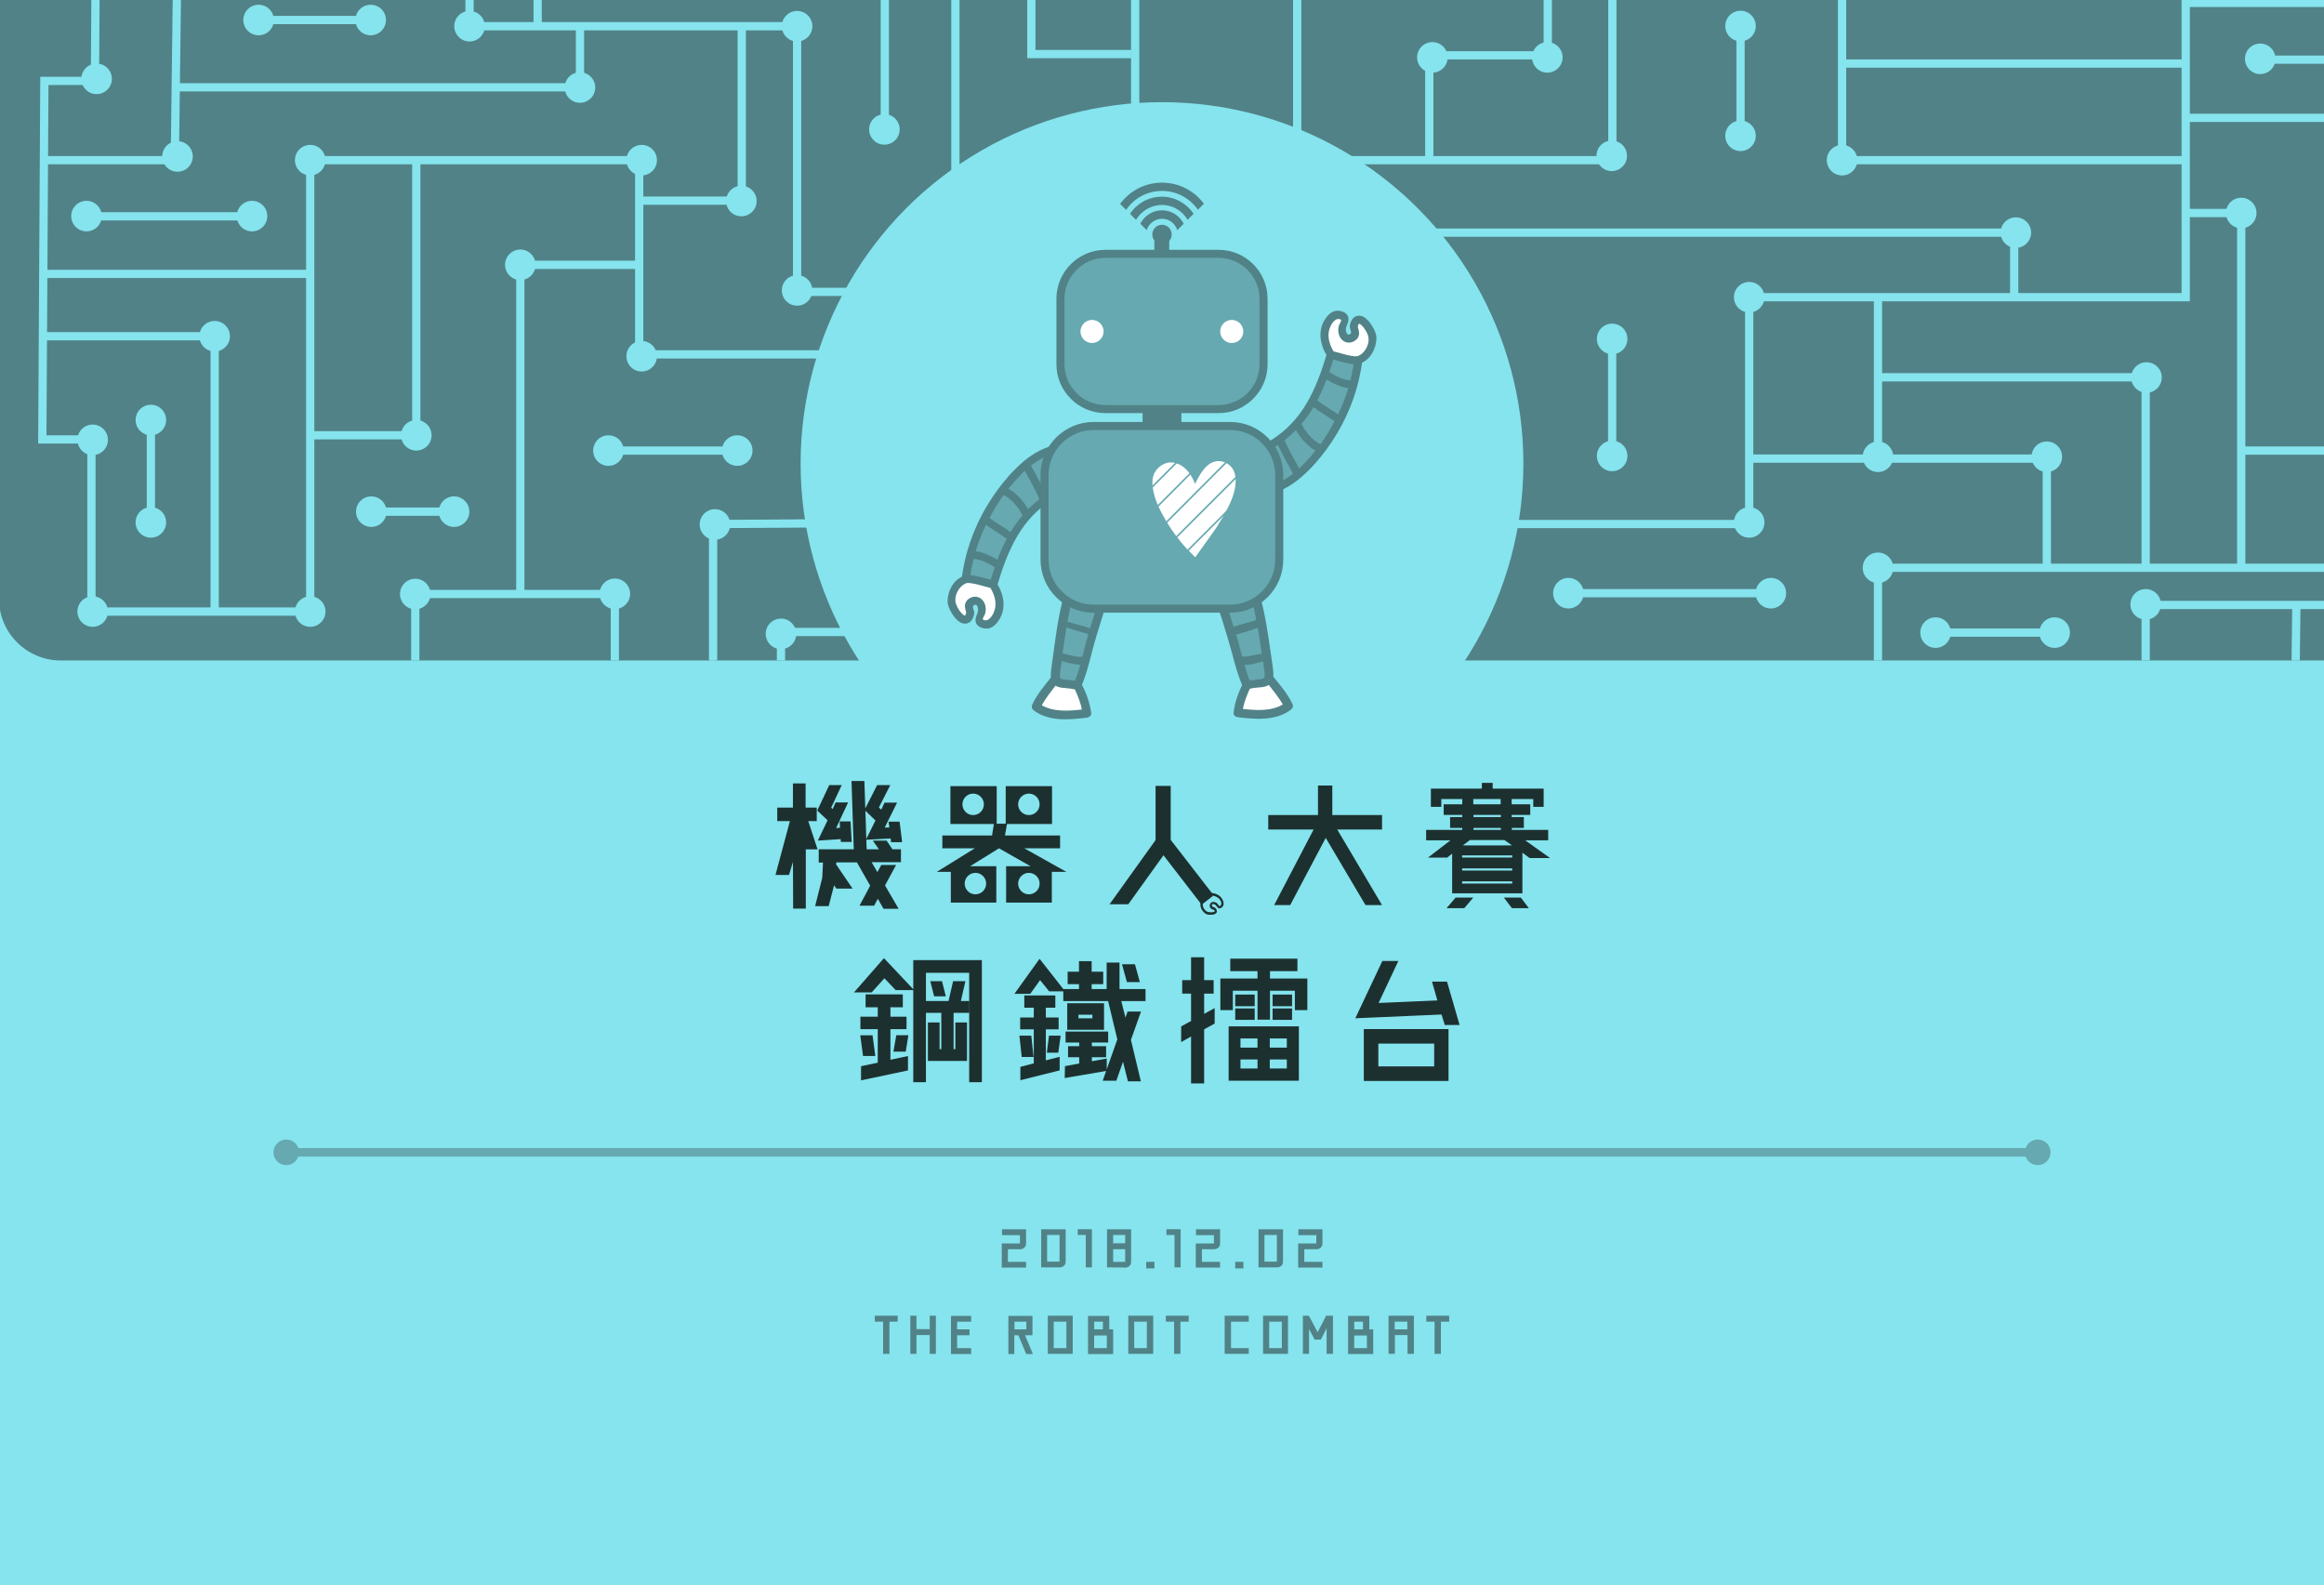 <?xml version="1.0" encoding="utf-8"?>
<!-- Generator: Adobe Illustrator 21.1.0, SVG Export Plug-In . SVG Version: 6.00 Build 0)  -->
<svg version="1.1" id="圖層_1" xmlns="http://www.w3.org/2000/svg" xmlns:xlink="http://www.w3.org/1999/xlink" x="0px" y="0px"
	 viewBox="0 0 1126 768" style="enable-background:new 0 0 1126 768;" xml:space="preserve">
<style type="text/css">
	.st0{fill:#85E4ED;}
	.st1{clip-path:url(#SVGID_2_);}
	.st2{fill:#518287;}
	.st3{fill:none;stroke:#85E4ED;stroke-width:4;stroke-miterlimit:10;}
	.st4{fill:#FFFFFF;}
	.st5{fill:#66A9B0;}
	.st6{fill:#518287;stroke:#518287;stroke-miterlimit:10;}
	.st7{fill:#66A9B0;stroke:#518287;stroke-width:3.907;stroke-miterlimit:10;}
	.st8{fill:#FFFFFF;stroke:#FFFFFF;stroke-width:8;stroke-miterlimit:10;}
	.st9{fill:none;stroke:#66A9B0;stroke-width:0.781;stroke-miterlimit:10;}
	.st10{fill:#518287;stroke:#518287;stroke-width:0.87;stroke-miterlimit:10;}
	.st11{fill:none;stroke:#66A9B0;stroke-width:4.15;stroke-miterlimit:10;}
	.st12{fill:#1D3030;stroke:#1D3030;stroke-width:1.038;stroke-miterlimit:10;}
	.st13{fill:#1D3030;}
</style>
<g>
	<rect x="-15" y="-10" class="st0" width="1158" height="797"/>
	<g>
		<g>
			<g>
				<g>
					<circle class="st0" cx="499.5" cy="25.7" r="7.4"/>
					<g>
						<g>
							<g>
								<g>
									<g>
										<g>
											<g>
												<defs>
													<path id="SVGID_1_" d="M1126.5,320H29.5c-16.6,0-30-13.4-30-30V0h1127V320z"/>
												</defs>
												<clipPath id="SVGID_2_">
													<use xlink:href="#SVGID_1_"  style="overflow:visible;"/>
												</clipPath>
												<g class="st1">
													<g>
														<g>
															<polygon class="st2" points="1400.5,515.1 -166.8,508.9 -166.8,-169.6 1400.5,-163.4 															"/>
															<g>
																<polyline class="st3" points="-186,-131 274.1,-131 274.1,-64.9 428.7,-64.9 428.7,61.5 																"/>
																<polyline class="st3" points="654.1,-120.9 836.3,-120.9 836.3,-167.6 																"/>
																<polyline class="st3" points="653.7,253.2 653.7,425.2 972.6,425.2 972.6,510.9 																"/>
																<polyline class="st3" points="637,253.9 847.5,253.9 847.5,144 1059,144 1059,1.4 1420.9,1.4 																"/>
																<polyline class="st3" points="511.1,171.7 309.7,171.7 309.7,77.6 150.3,77.6 150.3,296.3 43.6,296.3 
																																	"/>
																<polyline class="st3" points="1558.5,368.5 1380.6,368.5 1380.6,227.4 1226.2,227.4 1226.2,493.2 1195,493.2 
																																	"/>
																<polyline class="st3" points="595.4,306.2 378.4,306.2 378.4,411.7 297.9,411.7 297.9,287.8 201.2,287.8 
																	201.2,438.8 -31.9,438.8 -31.9,510.9 																"/>
																<polyline class="st3" points="550,87.5 550,-131 481.5,-131 481.5,-167.6 																"/>
																<polyline class="st3" points="1420.9,-91.8 972.6,-91.8 972.6,-15.9 781.2,-15.9 781.2,77.6 618.9,77.6 
																																	"/>
																<polyline class="st3" points="514.9,226.4 514.9,354.8 420.1,354.8 420.1,418.4 																"/>
																<polyline class="st3" points="697.2,252.5 697.2,350.5 909.9,350.5 909.9,275.1 1225.9,275.1 																"/>
																<polyline class="st3" points="21.1,77.6 84.7,77.6 86,-25.4 227.5,-25.4 227.5,12.7 386.2,12.7 386.2,141.4 
																	438.8,141.4 																"/>
																<polyline class="st3" points="150.3,210.9 201.7,210.9 201.7,77.6 																"/>
																<polyline class="st3" points="1086.8,218.3 1162.4,218.3 1162.4,123.4 																"/>
																<polyline class="st3" points="655.3,-25.4 710.1,-25.4 710.1,-120.9 																"/>
																<line class="st3" x1="369.6" y1="-64.9" x2="369.6" y2="-167.6"/>
																<polyline class="st3" points="550.6,-64.9 598.6,-64.9 598.6,-167.6 																"/>
																<polyline class="st3" points="161,510.9 161,475.7 340.4,475.7 																"/>
																<line class="st3" x1="586.7" y1="280.7" x2="586.7" y2="510.9"/>
																<polyline class="st3" points="586.7,423.1 514.8,423.1 514.8,510.9 																"/>
																<polyline class="st3" points="758.2,425.2 758.2,459.2 847.5,459.2 847.5,510.9 																"/>
																<polyline class="st3" points="1112.3,446.2 1112.3,480.3 1195.4,480.3 1195.4,531.9 																"/>
																<polyline class="st3" points="201.2,375.3 -80.2,374.7 -80.2,446.5 																"/>
																<polyline class="st3" points="309.7,128.3 252.1,128.3 252.1,287.8 																"/>
																<polyline class="st3" points="297.9,326.3 345.5,326.3 345.5,253.9 536.9,252.6 																"/>
																<line class="st3" x1="340.4" y1="411.7" x2="340.4" y2="474"/>
																<polyline class="st3" points="359.4,12.7 359.4,97.2 309.7,97.2 																"/>
																<polyline class="st3" points="281,12.7 281,42.3 86,42.3 																"/>
																<polyline class="st3" points="321.7,-64.9 321.7,-25.4 428.7,-25.4 																"/>
																<polyline class="st3" points="369.6,-105.5 499.7,-105.5 499.7,26.2 548.1,26.2 																"/>
																<polyline class="st3" points="628.5,73.5 628.5,-146.3 710.1,-146.3 710.1,-167.6 																"/>
																<line class="st3" x1="767.7" y1="-120.9" x2="767.7" y2="-167.6"/>
																<line class="st3" x1="412.8" y1="-105.5" x2="412.8" y2="-167.6"/>
																<polyline class="st3" points="1016.7,-167.6 1016.7,-136.6 903.9,-136.6 903.9,-70.5 749.9,-70.5 749.9,26.8 
																	692.5,26.8 692.5,77.9 																"/>
																<line class="st3" x1="1065.5" y1="-167.6" x2="1065.5" y2="-91.8"/>
																<polyline class="st3" points="1059,77.6 892.5,77.6 892.5,-15.9 																"/>
																<line class="st3" x1="781.1" y1="164.3" x2="781.1" y2="220.3"/>
																<polyline class="st3" points="659,112.7 975.9,112.7 975.9,144 																"/>
																<line class="st3" x1="892.5" y1="30.8" x2="1059" y2="30.8"/>
																<polyline class="st3" points="972.6,-48 1085.9,-48 1085.9,1.9 																"/>
																<polyline class="st3" points="1059,103.2 1085.9,103.2 1085.9,275.3 																"/>
																<polyline class="st3" points="909.9,334.8 754.1,334.8 754.1,350.5 																"/>
																<polyline class="st3" points="847.5,222.2 991.7,222.2 991.7,275.3 																"/>
																<line class="st3" x1="909.9" y1="144" x2="909.9" y2="222.2"/>
																<polyline class="st3" points="909.9,182.8 1039.6,182.8 1039.6,275.1 																"/>
																<polyline class="st3" points="656.3,377.9 726.1,377.9 726.1,503.4 																"/>
																<line class="st3" x1="697.2" y1="425.2" x2="697.2" y2="510.9"/>
																<polyline class="st3" points="782.5,425.2 782.5,376.9 1039.6,376.9 1039.6,293.1 1225.9,293.1 																"/>
																<polyline class="st3" points="1420.9,411.7 1034.5,411.7 1034.5,510.9 																"/>
																<line class="st3" x1="972.6" y1="461.2" x2="1034.5" y2="461.2"/>
																<line class="st3" x1="916.7" y1="425.7" x2="916.7" y2="510.9"/>
																<polyline class="st3" points="960.7,386.9 960.7,350.4 1039.6,350.4 																"/>
																<polyline class="st3" points="1420.9,448.1 1072.4,448.1 1072.4,510.9 																"/>
																<path class="st3" d="M-98.5,189"/>
																<line class="st3" x1="150.3" y1="132.7" x2="21.1" y2="132.7"/>
																<polyline class="st3" points="260.5,474 260.5,350.5 201.7,350.5 																"/>
																<polyline class="st3" points="121.5,373.6 121.5,326.9 -69,326.9 -69,213.7 																"/>
																<polyline class="st3" points="104,296.3 104,162.9 21.1,162.9 																"/>
																<line class="st3" x1="297.9" y1="218.3" x2="357.2" y2="218.3"/>
																<polyline class="st3" points="-186,-98 158.8,-98 158.8,-25.4 																"/>
																<polyline class="st3" points="158.8,-54.8 260.5,-54.8 260.5,12.7 																"/>
																<line class="st3" x1="176" y1="-131" x2="176" y2="-167.6"/>
																<line class="st3" x1="205.4" y1="-131" x2="205.4" y2="-54.8"/>
																<polyline class="st3" points="303.9,-65.9 303.9,-120.9 334.6,-120.9 334.6,-167.6 																"/>
																<polyline class="st3" points="1296.5,229.8 1296.5,123.2 1146.9,123.2 1146.9,57.1 1058.8,57.1 																"/>
																<line class="st3" x1="1253.5" y1="123.2" x2="1253.5" y2="-6.6"/>
																<polyline class="st3" points="1194.5,123.2 1194.5,162.7 1296.5,162.7 																"/>
																<polyline class="st3" points="1180.4,126 1180.4,85 1214.8,85 1214.8,-2.9 																"/>
																<polyline class="st3" points="533,330 534.3,448.1 436.2,448.1 391.3,448.1 391.3,510.9 																"/>
																<line class="st3" x1="86" y1="408.2" x2="153.6" y2="408.2"/>
																<line class="st3" x1="104" y1="463.3" x2="104" y2="493.3"/>
																<line class="st3" x1="73.1" y1="203.5" x2="73.1" y2="251.9"/>
																<line class="st3" x1="179.9" y1="247.9" x2="220" y2="247.9"/>
																<line class="st3" x1="129.5" y1="9.7" x2="176" y2="9.7"/>
																<line class="st3" x1="81" y1="-63" x2="121.5" y2="-63"/>
																<line class="st3" x1="550.8" y1="451.7" x2="550.8" y2="488"/>
																<line class="st3" x1="1132.2" y1="245.4" x2="1197.7" y2="245.4"/>
																<line class="st3" x1="887.8" y1="404.2" x2="934.9" y2="404.2"/>
																<line class="st3" x1="659.4" y1="466.7" x2="659.4" y2="493.3"/>
																<line class="st3" x1="843.3" y1="18.6" x2="843.3" y2="65.8"/>
																<line class="st3" x1="942.1" y1="306.5" x2="991.7" y2="306.5"/>
																<line class="st3" x1="1080" y1="331.4" x2="1080" y2="377.9"/>
																<line class="st3" x1="763.9" y1="287.4" x2="855.6" y2="287.4"/>
																<line class="st3" x1="934.9" y1="-91.8" x2="934.9" y2="-45.2"/>
																<line class="st3" x1="462.9" y1="-65.9" x2="462.9" y2="115.4"/>
																<line class="st3" x1="420.9" y1="483.3" x2="470.7" y2="483.3"/>
																<polyline class="st3" points="1112.6,294.4 1111.8,358.2 1225.9,359.2 																"/>
																<polyline class="st3" points="1252.8,229.6 1252.8,266.4 1289.6,266.4 1289.6,446.7 1153.4,446.7 1153.4,524.5 
																																	"/>
																<polyline class="st3" points="47.3,-165.3 46,39.2 21.5,39.2 20.5,212.9 44.3,212.9 44.3,299.2 																"/>
																<line class="st3" x1="1245.7" y1="304.1" x2="1245.7" y2="372.2"/>
																<line class="st3" x1="1094.7" y1="28.9" x2="1176.4" y2="28.9"/>
																<line class="st3" x1="1241.4" y1="162.7" x2="1241.4" y2="227.4"/>
																<line class="st3" x1="-31.9" y1="328.9" x2="-31.9" y2="377.2"/>
																<line class="st3" x1="-38.7" y1="242.8" x2="-38.7" y2="299.2"/>
																<line class="st3" x1="40.1" y1="104.8" x2="121.8" y2="104.8"/>
																<polyline class="st3" points="1253.5,26.8 1306.4,26.8 1306.4,-53.7 1370.8,-53.7 																"/>
																<line class="st3" x1="7.7" y1="352.4" x2="73.3" y2="352.4"/>
																<line class="st3" x1="-26.9" y1="77.6" x2="-26.9" y2="132.7"/>
															</g>
															<g>
																<circle class="st0" cx="297.9" cy="287.7" r="7.4"/>
																<circle class="st0" cx="345.5" cy="327.3" r="7.4"/>
																<circle class="st0" cx="297.9" cy="411.7" r="7.4"/>
																<circle class="st0" cx="201.2" cy="287.8" r="7.4"/>
																<circle class="st0" cx="259.7" cy="350.5" r="7.4"/>
																<circle class="st0" cx="201.2" cy="438.8" r="7.4"/>
																<circle class="st0" cx="161" cy="475.7" r="7.4"/>
																<circle class="st0" cx="121.5" cy="327.9" r="7.4"/>
																<circle class="st0" cx="-67.9" cy="327.9" r="7.4"/>
																<circle class="st0" cx="86" cy="408.2" r="7.4"/>
																<circle class="st0" cx="153.6" cy="408.2" r="7.4"/>
																<circle class="st0" cx="104" cy="460.9" r="7.4"/>
																<circle class="st0" cx="104" cy="495.6" r="7.4"/>
																<circle class="st0" cx="150.3" cy="296.3" r="7.4"/>
																<circle class="st0" cx="104" cy="162.9" r="7.4"/>
																<circle class="st0" cx="-24.7" cy="162.9" r="7.4"/>
																<circle class="st0" cx="41.9" cy="104.7" r="7.4"/>
																<circle class="st0" cx="122.1" cy="104.7" r="7.4"/>
																<circle class="st0" cx="44.9" cy="213.1" r="7.4"/>
																<circle class="st0" cx="44.9" cy="296.3" r="7.4"/>
																<circle class="st0" cx="5" cy="353.3" r="7.4"/>
																<circle class="st0" cx="73.1" cy="353.3" r="7.4"/>
																<circle class="st0" cx="73.1" cy="203.5" r="7.4"/>
																<circle class="st0" cx="73.1" cy="253.1" r="7.4"/>
																<circle class="st0" cx="201.7" cy="210.9" r="7.4"/>
																<circle class="st0" cx="150.3" cy="77.6" r="7.4"/>
																<circle class="st0" cx="86" cy="75.8" r="7.4"/>
																<circle class="st0" cx="86" cy="-25.4" r="7.4"/>
																<circle class="st0" cx="46.8" cy="38.2" r="7.4"/>
																<circle class="st0" cx="158.8" cy="-98" r="7.4"/>
																<circle class="st0" cx="125.3" cy="-63" r="7.4"/>
																<circle class="st0" cx="179.6" cy="9.7" r="7.4"/>
																<circle class="st0" cx="125.3" cy="9.7" r="7.4"/>
																<circle class="st0" cx="-97.3" cy="213.1" r="7.4"/>
																<circle class="st0" cx="-97.3" cy="36.2" r="7.4"/>
																<circle class="st0" cx="-39.1" cy="240.4" r="7.4"/>
																<circle class="st0" cx="-39.1" cy="302.3" r="7.4"/>
																<circle class="st0" cx="-78.7" cy="374.1" r="7.4"/>
																<circle class="st0" cx="259.7" cy="-54.3" r="7.4"/>
																<circle class="st0" cx="227.5" cy="12.7" r="7.4"/>
																<circle class="st0" cx="274.5" cy="-131" r="7.4"/>
																<circle class="st0" cx="334.6" cy="-121.4" r="7.4"/>
																<circle class="st0" cx="428.7" cy="-65.9" r="7.4"/>
																<circle class="st0" cx="412.8" cy="-105.5" r="7.4"/>
																<circle class="st0" cx="499.7" cy="-105.5" r="7.4"/>
																<circle class="st0" cx="462.9" cy="-70.5" r="7.4"/>
																<circle class="st0" cx="428.5" cy="62.7" r="7.4"/>
																<circle class="st0" cx="598.6" cy="-64.9" r="7.4"/>
																<circle class="st0" cx="628.5" cy="-146" r="7.4"/>
																<circle class="st0" cx="710.1" cy="-149" r="7.4"/>
																<circle class="st0" cx="710.1" cy="-25.4" r="7.4"/>
																<circle class="st0" cx="749.7" cy="27.8" r="7.4"/>
																<circle class="st0" cx="694" cy="27.8" r="7.4"/>
																<circle class="st0" cx="665.2" cy="-120.9" r="7.4"/>
																<circle class="st0" cx="847.5" cy="-120.9" r="7.4"/>
																<circle class="st0" cx="749.9" cy="-70.5" r="7.4"/>
																<circle class="st0" cx="903.1" cy="-70.5" r="7.4"/>
																<circle class="st0" cx="1015.8" cy="-136.6" r="7.4"/>
																<circle class="st0" cx="903.1" cy="-136.6" r="7.4"/>
																<circle class="st0" cx="971.8" cy="-91.8" r="7.4"/>
																<circle class="st0" cx="934.9" cy="-96.4" r="7.4"/>
																<circle class="st0" cx="934.9" cy="-40.5" r="7.4"/>
																<circle class="st0" cx="1085" cy="-48" r="7.4"/>
																<circle class="st0" cx="971.8" cy="-15.9" r="7.4"/>
																<circle class="st0" cx="780.9" cy="-15.9" r="7.4"/>
																<circle class="st0" cx="892.5" cy="77.6" r="7.4"/>
																<circle class="st0" cx="843.3" cy="12.6" r="7.4"/>
																<circle class="st0" cx="843.3" cy="65.8" r="7.4"/>
																<circle class="st0" cx="780.9" cy="75.5" r="7.4"/>
																<circle class="st0" cx="976.7" cy="112.7" r="7.4"/>
																<circle class="st0" cx="847.5" cy="144" r="7.4"/>
																<circle class="st0" cx="781.1" cy="164.2" r="7.4"/>
																<circle class="st0" cx="781.1" cy="220.9" r="7.4"/>
																<circle class="st0" cx="697.2" cy="350.5" r="7.4"/>
																<circle class="st0" cx="1137.2" cy="245.4" r="7.4"/>
																<circle class="st0" cx="909.9" cy="350.5" r="7.4"/>
																<circle class="st0" cx="782.5" cy="377.9" r="7.4"/>
																<circle class="st0" cx="1198.4" cy="245.4" r="7.4"/>
																<circle class="st0" cx="1095.1" cy="28.5" r="7.4"/>
																<circle class="st0" cx="1177.4" cy="16.5" r="7.4"/>
																<circle class="st0" cx="725.7" cy="379.1" r="7.4"/>
																<circle class="st0" cx="514.8" cy="423.1" r="7.4"/>
																<circle class="st0" cx="550.8" cy="448.1" r="7.4"/>
																<circle class="st0" cx="550.8" cy="493.3" r="7.4"/>
																<circle class="st0" cx="653.7" cy="425.2" r="7.4"/>
																<circle class="st0" cx="659.4" cy="463.1" r="7.4"/>
																<circle class="st0" cx="659.4" cy="497.9" r="7.4"/>
																<circle class="st0" cx="847.5" cy="459.2" r="7.4"/>
																<circle class="st0" cx="972.6" cy="425.7" r="7.4"/>
																<circle class="st0" cx="1039.6" cy="377.3" r="7.4"/>
																<circle class="st0" cx="1080" cy="328.9" r="7.4"/>
																<circle class="st0" cx="1080" cy="380.1" r="7.4"/>
																<circle class="st0" cx="1245.9" cy="304.2" r="7.4"/>
																<circle class="st0" cx="1253.3" cy="267.1" r="7.4"/>
																<circle class="st0" cx="1245.9" cy="367.8" r="7.4"/>
																<circle class="st0" cx="1119.6" cy="357.8" r="7.4"/>
																<circle class="st0" cx="1039.6" cy="292.8" r="7.4"/>
																<circle class="st0" cx="995.5" cy="306.5" r="7.4"/>
																<circle class="st0" cx="937.8" cy="306.5" r="7.4"/>
																<circle class="st0" cx="960.7" cy="350.4" r="7.4"/>
																<circle class="st0" cx="886.1" cy="404.2" r="7.4"/>
																<circle class="st0" cx="935.9" cy="404.2" r="7.4"/>
																<circle class="st0" cx="1034.5" cy="414.3" r="7.4"/>
																<circle class="st0" cx="909.9" cy="275.1" r="7.4"/>
																<circle class="st0" cx="759.9" cy="287.4" r="7.4"/>
																<circle class="st0" cx="755" cy="338.1" r="7.4"/>
																<circle class="st0" cx="858" cy="287.4" r="7.4"/>
																<circle class="st0" cx="1072.4" cy="448.1" r="7.4"/>
																<circle class="st0" cx="420.1" cy="356" r="7.4"/>
																<circle class="st0" cx="486" cy="448.1" r="7.4"/>
																<circle class="st0" cx="470.7" cy="483.3" r="7.4"/>
																<circle class="st0" cx="420.9" cy="483.3" r="7.4"/>
																<circle class="st0" cx="847.5" cy="253.1" r="7.4"/>
																<circle class="st0" cx="991.7" cy="221.3" r="7.4"/>
																<circle class="st0" cx="1040" cy="182.9" r="7.4"/>
																<circle class="st0" cx="1226.9" cy="228.7" r="7.4"/>
																<circle class="st0" cx="909.9" cy="221.3" r="7.4"/>
																<circle class="st0" cx="179.9" cy="247.9" r="7.4"/>
																<circle class="st0" cx="220" cy="247.9" r="7.4"/>
																<circle class="st0" cx="281" cy="42.4" r="7.4"/>
																<circle class="st0" cx="1195.6" cy="163" r="7.4"/>
																<circle class="st0" cx="1295.9" cy="122.1" r="7.4"/>
																<circle class="st0" cx="1289.7" cy="293" r="7.4"/>
																<circle class="st0" cx="1085.9" cy="103.2" r="7.4"/>
																<circle class="st0" cx="1147.8" cy="58.6" r="7.4"/>
																<circle class="st0" cx="1180" cy="85.9" r="7.4"/>
																<circle class="st0" cx="1213.4" cy="85.9" r="7.4"/>
																<circle class="st0" cx="1147.8" cy="121.8" r="7.4"/>
																<circle class="st0" cx="1162.7" cy="218.3" r="7.4"/>
																<circle class="st0" cx="481.5" cy="-131" r="7.4"/>
																<circle class="st0" cx="321.7" cy="-25.4" r="7.4"/>
																<circle class="st0" cx="310.9" cy="77.6" r="7.4"/>
																<circle class="st0" cx="359.2" cy="97.4" r="7.4"/>
																<circle class="st0" cx="386.2" cy="12.7" r="7.4"/>
																<circle class="st0" cx="386.2" cy="140.7" r="7.4"/>
																<circle class="st0" cx="252.1" cy="128.3" r="7.4"/>
																<circle class="st0" cx="310.9" cy="172.6" r="7.4"/>
																<circle class="st0" cx="294.8" cy="218.3" r="7.4"/>
																<circle class="st0" cx="357.2" cy="218.3" r="7.4"/>
																<circle class="st0" cx="378.4" cy="411.7" r="7.4"/>
																<circle class="st0" cx="340.4" cy="475.7" r="7.4"/>
																<circle class="st0" cx="378.4" cy="307.1" r="7.4"/>
																<circle class="st0" cx="346.4" cy="254.1" r="7.4"/>
																<circle class="st0" cx="-55.7" cy="134.1" r="7.4"/>
																<circle class="st0" cx="-55.7" cy="188.6" r="7.4"/>
																<circle class="st0" cx="-47" cy="75.8" r="7.4"/>
																<circle class="st0" cx="-75.5" cy="15.2" r="7.4"/>
																<circle class="st0" cx="-19.8" cy="15.2" r="7.4"/>
															</g>
														</g>
														<line class="st3" x1="-129.7" y1="105" x2="-185.4" y2="105"/>
														<polyline class="st3" points="-19.5,35.5 -19.5,14.4 -76.5,14.4 -76.5,-108.1 														"/>
														<polyline class="st3" points="-69,248.4 -114.8,248.7 -185.4,248.7 														"/>
														<line class="st3" x1="-129.7" y1="374.7" x2="-129.7" y2="248.4"/>
													</g>
												</g>
											</g>
										</g>
									</g>
								</g>
							</g>
						</g>
					</g>
				</g>
			</g>
		</g>
		<g>
			<g>
				<circle class="st0" cx="563" cy="224.6" r="175.1"/>
				<g>
					<g>
						<g>
							<g>
								<g>
									<path class="st4" d="M525.4,344.1c-0.6-3.8-2.2-7.5-3.8-11c-1.5-0.3-3-0.5-4.5-0.6c-1.4-0.1-3-0.2-4.3-0.8
										c-0.4-0.2-0.8-0.4-1.1-0.7c-2.7,3.5-5.4,6.9-7.5,10.8C510.3,345.6,518.3,344.9,525.4,344.1z"/>
									<g>
										<path class="st5" d="M525.9,268.9c2.3,0.5,4.7,1.3,6.9,2.1c2.1,0.8,4.2,1.6,6.2,2.7c0.7-2.2,1.5-4.4,2.7-6.4
											c0-0.1,0.1-0.1,0.1-0.2c-0.9-0.5-1.7-0.9-2.6-1.4c-3.2-2-6.2-4.3-8.9-6.9c-1.2,1.7-2.1,3.7-2.8,5.6
											C526.9,265.9,526.4,267.4,525.9,268.9z"/>
										<path class="st5" d="M525.9,289.8c-1.3-0.5-2.8-1.1-4.1-1.7c-0.6-0.3-1.3-0.5-1.9-0.8c-0.2,0.6-0.4,1.3-0.5,2
											c-1,4-1.9,8-2.7,12c4,1.4,8.2,2.2,12.1,3.6c0.6-2.1,1.2-4.2,1.9-6.3c0.7-2.2,1.4-4.4,2-6.6
											C530.4,291.6,528.1,290.7,525.9,289.8z"/>
										<path class="st5" d="M516.3,303.7c-0.4,2.2-0.7,4.4-1,6.6c-0.3,2.3-0.6,4.5-1,6.8c0.4,0.1,0.9,0.2,1.3,0.3
											c1.3,0.3,2.7,0.7,4,0.9c1.2,0.2,2.4,0.5,3.7,0.5c0.4,0,0.8,0,1.2-0.1c0.1,0,0.3-0.1,0.4-0.1c0.3-1.3,0.7-2.6,1-3.9
											c0.6-2.5,1.3-5,2-7.4C524,306.1,520,305.2,516.3,303.7z"/>
										<path class="st5" d="M525,271.5c-0.3,0.8-0.5,1.6-0.8,2.4c-1.2,3.6-2.4,7.2-3.5,10.8c0.8,0.3,1.5,0.6,2.2,0.9
											c1.3,0.5,2.7,1.1,4,1.6c2.1,0.8,4.3,1.6,6.6,2.1c0.8-2.5,1.7-5,2.6-7.5c0.6-1.7,1.2-3.4,1.9-5.1c-2.1-1.3-4.4-2.2-6.7-3
											C529.2,272.9,527,272.4,525,271.5z"/>
										<path class="st5" d="M519.4,321.2c-1.5-0.3-2.9-0.7-4.3-1c-0.4-0.1-0.8-0.2-1.2-0.3c0,0.3-0.1,0.7-0.1,1
											c-0.2,1.7-0.6,3.4-0.7,5.1c0,0.9-0.1,1.8,0.2,2.6c0.1,0.2,0.5,0.6,0.8,0.7c0.7,0.2,1.3,0.3,2,0.4c1.7,0.1,3.4,0.3,5.1,0.6
											c1.1-2.8,2-5.6,2.8-8.5c-0.2,0-0.3,0.1-0.5,0.1C522.1,321.7,520.7,321.5,519.4,321.2z"/>
									</g>
									<path class="st2" d="M516.7,301c-0.2-0.1-0.4-0.1-0.7-0.2c-1.4-0.5-2.4,1.9-1,2.5c0.4,0.2,0.8,0.3,1.2,0.5
										c3.8,1.5,7.7,2.4,11.6,3.6c0.4,0.1,0.7,0.2,1.1,0.3c1.8,0.6,2.4-2.1,0.7-2.7c-0.3-0.1-0.7-0.2-1-0.4
										C524.8,303.1,520.6,302.4,516.7,301z"/>
									<path class="st2" d="M526.9,287.2c-1.3-0.5-2.7-1.1-4-1.6c-0.7-0.3-1.5-0.6-2.2-0.9c-0.5-0.2-1.1-0.3-1.6-0.4
										c-1.3-0.2-2.2,1.4-0.9,2.2c0.5,0.3,1.1,0.6,1.8,0.9c0.6,0.3,1.3,0.5,1.9,0.8c1.3,0.6,2.7,1.1,4,1.7
										c2.2,0.9,4.5,1.7,6.8,2.2c0.3,0.1,0.6,0.1,1,0.2c1.8,0.3,2.6-2.5,0.8-2.8c-0.3,0-0.6-0.1-0.8-0.2
										C531.2,288.8,529,288,526.9,287.2z"/>
									<path class="st2" d="M525.9,268.9c-0.5-0.1-1-0.2-1.5-0.3c-1.3-0.2-2.2,1.5-0.9,2.2c0.5,0.3,1,0.5,1.5,0.7
										c2,0.8,4.2,1.4,6.2,2.1c2.3,0.8,4.6,1.7,6.7,3c0.3,0.2,0.6,0.3,0.9,0.5c1.6,1.1,3.1-1.5,1.5-2.6c-0.4-0.3-0.9-0.6-1.4-0.8
										c-2-1.1-4.1-2-6.2-2.7C530.5,270.2,528.2,269.4,525.9,268.9z"/>
									<g>
										<path class="st6" d="M541.8,267.2c0,0.1-0.1,0.1-0.1,0.2c-1.2,2-2,4.2-2.7,6.4c0.5,0.3,0.9,0.5,1.4,0.8
											c1.6,1.1,0.1,3.6-1.5,2.6c-0.3-0.2-0.6-0.4-0.9-0.5c-0.6,1.7-1.2,3.4-1.9,5.1c-0.9,2.5-1.7,5-2.6,7.5
											c0.3,0.1,0.6,0.1,0.8,0.2c1.8,0.3,1.1,3.1-0.8,2.8c-0.3-0.1-0.7-0.1-1-0.2c-0.7,2.1-1.4,4.3-2,6.4c-0.6,2-1.3,4.1-1.9,6.1
											c0.3,0.1,0.7,0.2,1,0.4c1.7,0.7,1,3.3-0.7,2.7c-0.4-0.1-0.7-0.2-1.1-0.3c-0.7,2.5-1.4,4.9-2,7.4c-0.3,1.3-0.6,2.6-1,3.9
											c0.1,0,0.2,0,0.3,0s0.3,0,0.4,0.1c0.8,0.1,1.3,1,1,1.8c0,0-0.1,0.1-0.1,0.4c-0.1,0.2-0.3,0.4-0.5,0.5s-0.6,0.2-0.8,0.3
											c-0.3,0.1-0.7,0.1-1.1,0.1c-0.8,2.9-1.7,5.7-2.8,8.5c-1.7-0.3-3.4-0.4-5.1-0.6c-0.7-0.1-1.3-0.1-2-0.4
											c-0.3-0.1-0.7-0.4-0.8-0.7c-0.3-0.8-0.3-1.8-0.2-2.6c0.1-1.7,0.4-3.4,0.7-5.1c0-0.3,0.1-0.6,0.1-1
											c-0.8-0.2-1.5-0.4-2.3-0.7c-1.2-0.5-0.6-2.5,0.6-2.4c0.7,0,1.3,0.2,2,0.4c0.3-2.3,0.6-4.5,1-6.8c0.3-2.2,0.7-4.4,1-6.6
											c-0.4-0.2-0.8-0.3-1.2-0.5c-1.4-0.6-0.4-3,1-2.5c0.2,0.1,0.4,0.1,0.7,0.2c0.7-3.9,1.5-7.8,2.6-11.7
											c0.2-0.6,0.4-1.3,0.5-1.9c-0.6-0.3-1.2-0.5-1.8-0.9c-1.3-0.8-0.4-2.4,0.9-2.2c0.5,0.1,1.1,0.2,1.6,0.4
											c1.1-3.6,2.4-7.2,3.5-10.8c0.3-0.8,0.5-1.6,0.8-2.4c-0.5-0.2-1-0.4-1.5-0.7c-1.3-0.7-0.3-2.4,0.9-2.2
											c0.5,0.1,1,0.2,1.5,0.3c0.5-1.5,1.1-3,1.7-4.5c0.8-1.8,1.6-3.9,2.8-5.6c0.2-0.3,0.5-0.7,0.7-0.9c1.3-1.3-0.7-3.2-2-2
											c-0.3,0.3-0.5,0.5-0.8,0.8c-2.7,3-4.1,7.3-5.4,10.9c-1.6,4.5-2.9,9.1-4.5,13.6c-4.8,13.4-6.2,27.7-8.2,41.7
											c-0.2,1.6-0.5,3.6-0.3,5.3c1.2-1.1,3.3,0.6,2.3,2c-0.3,0.4-0.5,0.7-0.8,1.1c0.3,0.3,0.7,0.5,1.1,0.7
											c1.3,0.6,2.8,0.7,4.2,0.8c1.5,0.1,2.9,0.3,4.4,0.6c-0.1-0.2-0.2-0.4-0.3-0.7c-0.8-1.8,1.7-3.3,2.6-1.5
											c0.1,0.3,0.2,0.5,0.4,0.8c2-4.9,3.4-10,4.7-15.2c1.4-5.5,3-10.9,4.7-16.2c1.8-5.6,3.5-11.2,5.5-16.7c0.9-2.7,2-5.3,2.9-8
											c0.8-2.3,1.5-4.8,2.8-6.9c0.1-0.1,0.1-0.3,0.2-0.4C544.9,267,542.8,265.9,541.8,267.2z"/>
										<path class="st6" d="M520.8,332.8c0.1,0.2,0.2,0.4,0.3,0.7c1.6,3.4,3,7,3.7,10.7c-6.9,0.8-14.6,1.4-20.7-2.3
											c2-3.8,4.7-7.1,7.3-10.5c0.3-0.4,0.5-0.7,0.8-1.1c1-1.4-1.2-3.1-2.3-2c0,0-0.1,0.1-0.2,0.1c-3.3,4.2-6.9,8.3-9.1,13.2
											c-0.4,0.9-0.2,1.6,0.6,2.2c7.1,5.4,17.1,4.4,25.4,3.4c0.8-0.1,1.7-0.7,1.6-1.6c-0.6-4.7-2.2-9.3-4.4-13.5
											c-0.1-0.3-0.2-0.5-0.4-0.8C522.5,329.5,520,331,520.8,332.8z"/>
										<path class="st6" d="M523.7,318.8c-1.2,0-2.5-0.2-3.7-0.5c-1.3-0.3-2.7-0.6-4-0.9c-0.4-0.1-0.8-0.2-1.3-0.3
											c-0.7-0.2-1.3-0.3-2-0.4c-1.2,0-1.9,1.9-0.6,2.4c0.7,0.3,1.5,0.5,2.3,0.7c0.4,0.1,0.8,0.2,1.2,0.3c1.4,0.4,2.9,0.8,4.3,1
											c1.3,0.3,2.7,0.5,4.1,0.5c0.2,0,0.3,0,0.5-0.1c0.4,0,0.7,0,1.1-0.1c0.3-0.1,0.6-0.2,0.8-0.3c0.2-0.1,0.4-0.3,0.5-0.5
											s0.1-0.3,0.1-0.4c0.3-0.7-0.2-1.7-1-1.8c-0.1,0-0.3-0.1-0.4-0.1c-0.1,0-0.2,0-0.3,0s-0.2,0.1-0.4,0.1
											C524.5,318.8,524.1,318.8,523.7,318.8z"/>
									</g>
								</g>
								<g>
									<path class="st4" d="M468.1,282c-0.1,0-0.1,0-0.2,0c-4,1.5-6.8,7-5.2,10.9c0.7,1.7,1.7,3.5,3.1,4.8c0.4,0.4,1.2,1,1.6,1
										c0.2,0,0.2,0,0.3-0.1c0.3-0.3,0.5-0.6,0.6-0.9c0.5-1.1-0.2-2.1-0.3-3.2c-0.2-1.2,0-2.4,0.8-3.4c1.8-2,4.8-2.3,6.7-0.2
										c1.5,1.7,1.9,4.4,1.1,6.5c-0.2,0.6-1.2,2-1,2.6c0.3,1,2,1.1,2.8,0.8c2.6-1.1,4.2-4.7,4.3-7.4c0.2-3.2-0.8-6.2-2.5-9
										c-0.1,0-0.1,0-0.2,0C476.2,283.5,472.2,282,468.1,282z"/>
									<g>
										<path class="st5" d="M498.9,225.5c2.6,5,5.6,9.7,7.6,14.9c0.8-0.5,1.6-1,2.4-1.5c-0.3-6.3-0.4-12.7-0.2-19
											C505.1,221.1,501.8,223.1,498.9,225.5z"/>
										<path class="st5" d="M496.7,227.4c-1.1,1-2.1,2-3.1,3c-2,2.1-3.9,4.3-5.7,6.6c4.3,2.2,7.8,6.4,10.2,10.6
											c1.9-2,3.9-3.9,6.1-5.5C502.3,236.9,499.3,232.2,496.7,227.4z"/>
										<path class="st5" d="M486.2,239.3c-1.4,1.9-2.7,3.8-3.9,5.8c-1.2,2-2.4,4-3.4,6.1c3.6,2.6,7.5,4.7,11,7.4
											c0.2-0.4,0.4-0.7,0.6-1.1c1.7-2.8,3.6-5.4,5.7-7.8c-0.1-0.1-0.2-0.2-0.3-0.3C493.7,245.4,490.3,241.3,486.2,239.3z"/>
										<path class="st5" d="M477.5,253.6c-2.2,4.4-4,9.1-5.4,13.8c1.8,0.1,3.6,0.7,5.3,1.3c2.2,0.9,4.3,1.9,6.2,3.2
											c1.4-3.8,3-7.4,4.9-11c0,0-0.1,0-0.1-0.1C485,258.2,481.1,256.2,477.5,253.6z"/>
										<path class="st5" d="M471.3,270.3c-0.8,3-1.3,6-1.7,9c3.7,0.3,7.2,1.5,10.8,2.4c0.7-2.4,1.5-4.7,2.3-7
											c-0.1,0-0.2-0.1-0.3-0.1C479.3,272.4,475.2,270.2,471.3,270.3z"/>
									</g>
									<g>
										<path class="st6" d="M469.1,279.2c0.2,0,0.3,0,0.5,0c0.4-3,1-6,1.7-9c-0.3,0-0.6,0-0.9,0c-1.8,0.2-1.8-2.6,0-2.8
											c0.6-0.1,1.1-0.1,1.7,0c1.4-4.7,3.2-9.4,5.4-13.8c-0.2-0.1-0.4-0.3-0.6-0.4c-1.4-1.1,0-3.5,1.4-2.4
											c0.2,0.1,0.3,0.2,0.5,0.3c1.1-2.1,2.2-4.1,3.4-6.1c1.2-2,2.6-3.9,3.9-5.8c-0.1,0-0.1-0.1-0.2-0.1
											c-1.6-0.8-0.2-3.2,1.4-2.4c0.2,0.1,0.3,0.2,0.5,0.3c1.8-2.3,3.7-4.5,5.7-6.6c1-1.1,2.1-2.1,3.1-3
											c-0.2-0.4-0.5-0.9-0.7-1.4c-0.8-1.6,1.6-3,2.4-1.4c0.2,0.3,0.3,0.6,0.5,0.9c3-2.4,6.2-4.3,9.8-5.7
											c0.2-0.1,0.4-0.1,0.5-0.2c1.6-0.5,1-2.9-0.4-2.7c-0.1,0-0.2,0-0.3,0c-6.2,2.1-11.3,5.9-15.9,10.5
											c-4.4,4.3-8.2,9.2-11.6,14.3c-6.8,10.3-11.7,22.2-13.8,34.4c-0.2,1.1-0.3,2.2-0.5,3.3c0.4-0.1,0.8-0.3,1.2-0.4
											C468.5,278.9,468.8,279,469.1,279.2z"/>
										<path class="st6" d="M509.4,238.5c-0.2,0.1-0.3,0.2-0.5,0.3c-0.8,0.5-1.6,1-2.4,1.5c0.2,0.5,0.4,0.9,0.5,1.4
											c0.6,1.7-2.1,2.4-2.7,0.8c0-0.1-0.1-0.3-0.2-0.4c-2.2,1.7-4.2,3.5-6.1,5.5c0.1,0.1,0.2,0.3,0.2,0.4
											c0.8,1.4-1.1,2.7-2.1,1.7c-2.1,2.4-4,5-5.7,7.8c-0.2,0.4-0.4,0.7-0.6,1.1c0.2,0.1,0.3,0.2,0.5,0.4c1.4,1.1-0.5,3-1.9,2
											c-1.9,3.5-3.5,7.2-4.9,11c0.1,0,0.1,0.1,0.2,0.1c1.4,0.9,0.3,3.1-1.1,2.5c-0.8,2.3-1.6,4.7-2.3,7c0.2,0,0.3,0.1,0.5,0.1
											c0.3,0.1,0.6,0.3,0.7,0.5c0.4,0,0.8,0.2,1.1,0.6c0.1,0.1,0.1,0.2,0.2,0.3c2.5-8.3,5.4-16.5,9.9-24
											c4.1-6.9,9.6-12.8,16.4-17.2c0.6-0.4,1.1-0.7,1.7-1.1C512.4,240.1,511,237.6,509.4,238.5z"/>
										<path class="st6" d="M481.6,282.2c-1-0.1-2,1-1.4,2.1c0,0.1,0.1,0.1,0.1,0.2c1.6,2.8,2.7,5.8,2.5,9
											c-0.2,2.6-1.7,6.3-4.3,7.4c-0.8,0.3-2.5,0.2-2.8-0.8c-0.2-0.6,0.8-2.1,1-2.6c0.8-2.1,0.4-4.9-1.1-6.5
											c-1.9-2.1-4.9-1.7-6.7,0.2c-0.9,1-1,2.2-0.8,3.4c0.2,1.1,0.8,2.1,0.3,3.2c-0.2,0.4-0.4,0.7-0.6,0.9
											c-0.1,0.1-0.2,0.1-0.3,0.1c-0.4,0-1.2-0.6-1.6-1c-1.4-1.3-2.4-3.1-3.1-4.8c-1.5-4,1.3-9.5,5.2-10.9
											c0.3-0.1,0.5-0.2,0.8-0.2c1.3-0.3,1.2-1.8,0.4-2.5c-0.3-0.2-0.7-0.3-1.1-0.2c-0.4,0.1-0.8,0.2-1.2,0.4
											c-4.6,1.7-7.2,6.9-7.3,11.6c0,1.9,0.9,3.9,1.9,5.5c1,1.7,2.3,3.4,4,4.4c1.6,0.9,3.5,0.7,4.7-0.7c0.7-0.9,1.1-2,1.3-3.1
											c0.1-1.2-0.6-2.3-0.6-3.4c-0.1-0.9,1.4-1.7,2.2-1.3c0.9,0.4,1.2,1.6,1.3,2.5c0.2,2.2-1.6,3.8-1.2,6
											c0.4,2.4,3.7,3.2,5.6,2.9c2.3-0.4,4.2-2.7,5.3-4.7c2.8-5.1,1.7-11.1-1.2-15.9c-0.1-0.1-0.1-0.2-0.2-0.3
											C482.4,282.4,482,282.2,481.6,282.2z"/>
										<path class="st6" d="M472.1,267.5c-0.6,0-1.1,0-1.7,0c-1.8,0.2-1.8,3,0,2.8c0.3,0,0.6,0,0.9,0c3.9,0,8,2.2,11,4.2
											c0.1,0.1,0.2,0.1,0.3,0.1c1.4,0.6,2.5-1.6,1.1-2.5c-0.1,0-0.1-0.1-0.2-0.1c-1.9-1.3-4-2.3-6.2-3.2
											C475.7,268.1,473.9,267.6,472.1,267.5z"/>
										<path class="st6" d="M478.3,250.8c-1.5-1.1-2.8,1.4-1.4,2.4c0.2,0.1,0.4,0.3,0.6,0.4c3.5,2.5,7.4,4.6,10.8,7.3
											c0,0,0.1,0,0.1,0.1c1.4,0.9,3.2-0.9,1.9-2c-0.2-0.1-0.3-0.2-0.5-0.4c-3.5-2.7-7.4-4.8-11-7.4
											C478.7,251,478.5,250.9,478.3,250.8z"/>
										<path class="st6" d="M487.4,236.7c-1.6-0.8-3,1.6-1.4,2.4c0.1,0,0.1,0.1,0.2,0.1c4.2,2.1,7.5,6.1,9.6,10.1
											c0.1,0.1,0.2,0.2,0.3,0.3c1,1,2.9-0.3,2.1-1.7c-0.1-0.1-0.1-0.3-0.2-0.4c-2.3-4.2-5.9-8.4-10.2-10.6
											C487.7,236.9,487.6,236.8,487.4,236.7z"/>
										<path class="st6" d="M498.9,225.5c-0.2-0.3-0.3-0.6-0.5-0.9c-0.8-1.6-3.2-0.2-2.4,1.4c0.2,0.5,0.5,0.9,0.7,1.4
											c2.6,4.9,5.5,9.5,7.5,14.7c0.1,0.1,0.1,0.3,0.2,0.4c0.6,1.7,3.3,1,2.7-0.8c-0.2-0.5-0.3-0.9-0.5-1.4
											C504.4,235.2,501.5,230.4,498.9,225.5z"/>
										<path class="st6" d="M469.1,279.2c0.8,0.6,0.9,2.2-0.4,2.5c-0.3,0.1-0.5,0.1-0.8,0.2c0.1,0,0.1,0,0.2,0
											c4.1,0,8.1,1.6,12,2.5c0.1,0,0.1,0,0.2,0c0-0.1-0.1-0.1-0.1-0.2c-0.7-1.1,0.4-2.1,1.4-2.1c-0.2-0.2-0.4-0.4-0.7-0.5
											c-0.2,0-0.3-0.1-0.5-0.1c-3.6-0.9-7.1-2.1-10.8-2.4C469.4,279.2,469.3,279.2,469.1,279.2z"/>
									</g>
								</g>
								<g>
									<path class="st4" d="M657.9,173.1c0.1,0,0.1,0,0.2,0c4-1.5,6.8-7,5.2-10.9c-0.7-1.7-1.7-3.5-3.1-4.8c-0.4-0.4-1.2-1-1.6-1
										c-0.2,0-0.2,0-0.3,0.1c-0.3,0.3-0.5,0.6-0.6,0.9c-0.5,1.1,0.2,2.1,0.3,3.2c0.2,1.2,0,2.4-0.8,3.4c-1.8,2-4.8,2.3-6.7,0.2
										c-1.5-1.7-1.9-4.4-1.1-6.5c0.2-0.6,1.2-2,1-2.6c-0.3-1-2-1.1-2.8-0.8c-2.6,1.1-4.2,4.7-4.3,7.4c-0.2,3.2,0.8,6.2,2.5,9
										c0.1,0,0.1,0,0.2,0C649.8,171.6,653.8,173.1,657.9,173.1z"/>
									<g>
										<path class="st5" d="M627.1,229.6c-2.6-5-5.6-9.7-7.6-14.9c-0.8,0.5-1.6,1-2.4,1.5c0.3,6.3,0.4,12.7,0.2,19
											C620.9,234,624.2,232,627.1,229.6z"/>
										<path class="st5" d="M629.3,227.7c1.1-1,2.1-2,3.1-3c2-2.1,3.9-4.3,5.7-6.6c-4.3-2.2-7.8-6.4-10.2-10.6
											c-1.9,2-3.9,3.9-6.1,5.5C623.8,218.2,626.7,222.9,629.3,227.7z"/>
										<path class="st5" d="M639.8,215.8c1.4-1.9,2.7-3.8,3.9-5.8s2.4-4,3.4-6.1c-3.6-2.6-7.5-4.7-11-7.4
											c-0.2,0.4-0.4,0.7-0.6,1.1c-1.7,2.8-3.6,5.4-5.7,7.8c0.1,0.1,0.2,0.2,0.3,0.3C632.4,209.7,635.7,213.8,639.8,215.8z"/>
										<path class="st5" d="M648.5,201.5c2.2-4.4,4-9.1,5.4-13.8c-1.8-0.1-3.6-0.7-5.3-1.3c-2.2-0.9-4.3-1.9-6.2-3.2
											c-1.4,3.8-3,7.4-4.9,11c0,0,0.1,0,0.1,0.1C641,196.9,644.9,198.9,648.5,201.5z"/>
										<path class="st5" d="M654.7,184.8c0.8-3,1.3-6,1.7-9c-3.7-0.3-7.2-1.5-10.8-2.4c-0.7,2.4-1.5,4.7-2.3,7
											c0.1,0,0.2,0.1,0.3,0.1C646.7,182.7,650.8,184.9,654.7,184.8z"/>
									</g>
									<g>
										<path class="st6" d="M656.9,175.9c-0.2,0-0.3,0-0.5,0c-0.4,3-1,6-1.7,9c0.3,0,0.6,0,0.9,0c1.8-0.2,1.8,2.6,0,2.8
											c-0.6,0.1-1.1,0.1-1.7,0c-1.4,4.7-3.2,9.4-5.4,13.8c0.2,0.1,0.4,0.3,0.6,0.4c1.4,1.1,0,3.5-1.4,2.4
											c-0.2-0.1-0.3-0.2-0.5-0.3c-1.1,2.1-2.2,4.1-3.4,6.1s-2.6,3.9-3.9,5.8c0.1,0,0.1,0.1,0.2,0.1c1.6,0.8,0.2,3.2-1.4,2.4
											c-0.2-0.1-0.3-0.2-0.5-0.3c-1.8,2.3-3.7,4.5-5.7,6.6c-1,1.1-2.1,2.1-3.1,3c0.2,0.4,0.5,0.9,0.7,1.4c0.8,1.6-1.6,3-2.4,1.4
											c-0.2-0.3-0.3-0.6-0.5-0.9c-3,2.4-6.2,4.3-9.8,5.7c-0.2,0.1-0.4,0.1-0.5,0.2c-1.6,0.5-1,2.9,0.4,2.7c0.1,0,0.2,0,0.3,0
											c6.2-2.1,11.3-5.9,15.9-10.5c4.4-4.3,8.2-9.2,11.6-14.3c6.8-10.3,11.7-22.2,13.8-34.4c0.2-1.1,0.3-2.2,0.5-3.3
											c-0.4,0.1-0.8,0.3-1.2,0.4C657.6,176.2,657.2,176.1,656.9,175.9z"/>
										<path class="st6" d="M616.6,216.6c0.2-0.1,0.3-0.2,0.5-0.3c0.8-0.5,1.6-1,2.4-1.5c-0.2-0.5-0.4-0.9-0.5-1.4
											c-0.6-1.7,2.1-2.4,2.7-0.8c0,0.1,0.1,0.3,0.2,0.4c2.2-1.7,4.2-3.5,6.1-5.5c-0.1-0.1-0.2-0.3-0.2-0.4
											c-0.8-1.4,1.1-2.7,2.1-1.7c2.1-2.4,4-5,5.7-7.8c0.2-0.4,0.4-0.7,0.6-1.1c-0.2-0.1-0.3-0.2-0.5-0.4c-1.4-1.1,0.5-3,1.9-2
											c1.9-3.5,3.5-7.2,4.9-11c-0.1,0-0.1-0.1-0.2-0.1c-1.4-0.9-0.3-3.1,1.1-2.5c0.8-2.3,1.6-4.7,2.3-7c-0.2,0-0.3-0.1-0.5-0.1
											c-0.3-0.1-0.6-0.3-0.7-0.5c-0.4,0-0.8-0.2-1.1-0.6c-0.1-0.1-0.1-0.2-0.2-0.3c-2.5,8.3-5.4,16.5-9.9,24
											c-4.1,6.9-9.6,12.8-16.4,17.2c-0.6,0.4-1.1,0.7-1.7,1.1C613.6,215,615,217.5,616.6,216.6z"/>
										<path class="st6" d="M656.9,175.9c-0.8-0.6-0.9-2.2,0.4-2.5c0.3-0.1,0.5-0.1,0.8-0.2c-0.1,0-0.1,0-0.2,0
											c-4.1,0-8.1-1.6-12-2.5c-0.1,0-0.1,0-0.2,0c0,0.1,0.1,0.1,0.1,0.2c0.7,1.1-0.4,2.1-1.4,2.1c0.2,0.2,0.4,0.4,0.7,0.5
											c0.2,0,0.3,0.1,0.5,0.1c3.6,0.9,7.1,2.1,10.8,2.4C656.6,175.9,656.7,175.9,656.9,175.9z"/>
										<path class="st6" d="M644.4,172.9c1,0.1,2-1,1.4-2.1c0-0.1-0.1-0.1-0.1-0.2c-1.6-2.8-2.7-5.8-2.5-9
											c0.2-2.6,1.7-6.3,4.3-7.4c0.8-0.3,2.5-0.2,2.8,0.8c0.2,0.6-0.8,2.1-1,2.6c-0.8,2.1-0.4,4.9,1.1,6.5
											c1.9,2.1,4.9,1.7,6.7-0.2c0.9-1,1-2.2,0.8-3.4c-0.2-1.1-0.8-2.1-0.3-3.2c0.2-0.4,0.4-0.7,0.6-0.9c0.1-0.1,0.2-0.1,0.3-0.1
											c0.4,0,1.2,0.6,1.6,1c1.4,1.3,2.4,3.1,3.1,4.8c1.5,4-1.3,9.5-5.2,10.9c-0.3,0.1-0.5,0.2-0.8,0.2c-1.3,0.3-1.2,1.8-0.4,2.5
											c0.3,0.2,0.7,0.3,1.1,0.2c0.4-0.1,0.8-0.2,1.2-0.4c4.6-1.7,7.2-6.9,7.3-11.6c0-1.9-0.9-3.9-1.9-5.5c-1-1.7-2.3-3.4-4-4.4
											c-1.6-0.9-3.5-0.7-4.7,0.7c-0.7,0.9-1.1,2-1.3,3.1c-0.1,1.2,0.6,2.3,0.6,3.4c0.1,0.9-1.4,1.7-2.2,1.3
											c-0.9-0.4-1.2-1.6-1.3-2.5c-0.2-2.2,1.6-3.8,1.2-6c-0.4-2.4-3.7-3.2-5.6-2.9c-2.3,0.4-4.2,2.7-5.3,4.7
											c-2.8,5.1-1.7,11.1,1.2,15.9c0.1,0.1,0.1,0.2,0.2,0.3C643.6,172.7,644,172.9,644.4,172.9z"/>
										<path class="st6" d="M653.9,187.6c0.6,0,1.1,0,1.7,0c1.8-0.2,1.8-3,0-2.8c-0.3,0-0.6,0-0.9,0c-3.9,0-8-2.2-11-4.2
											c-0.1-0.1-0.2-0.1-0.3-0.1c-1.4-0.6-2.5,1.6-1.1,2.5c0.1,0,0.1,0.1,0.2,0.1c1.9,1.3,4,2.3,6.2,3.2
											C650.3,187,652.1,187.5,653.9,187.6z"/>
										<path class="st6" d="M647.7,204.3c1.5,1.1,2.8-1.4,1.4-2.4c-0.2-0.1-0.4-0.3-0.6-0.4c-3.5-2.5-7.4-4.6-10.8-7.3
											c0,0-0.1,0-0.1-0.1c-1.4-0.9-3.2,0.9-1.9,2c0.2,0.1,0.3,0.2,0.5,0.4c3.5,2.7,7.4,4.8,11,7.4
											C647.3,204.1,647.5,204.2,647.7,204.3z"/>
										<path class="st6" d="M638.6,218.4c1.6,0.8,3-1.6,1.4-2.4c-0.1,0-0.1-0.1-0.2-0.1c-4.2-2.1-7.5-6.1-9.6-10.1
											c-0.1-0.1-0.2-0.2-0.3-0.3c-1-1-2.9,0.3-2.1,1.7c0.1,0.1,0.1,0.3,0.2,0.4c2.3,4.2,5.9,8.4,10.2,10.6
											C638.3,218.2,638.4,218.3,638.6,218.4z"/>
										<path class="st6" d="M627.1,229.6c0.2,0.3,0.3,0.6,0.5,0.9c0.8,1.6,3.2,0.2,2.4-1.4c-0.2-0.5-0.5-0.9-0.7-1.4
											c-2.6-4.9-5.5-9.5-7.5-14.7c-0.1-0.1-0.1-0.3-0.2-0.4c-0.6-1.7-3.3-1-2.7,0.8c0.2,0.5,0.3,0.9,0.5,1.4
											C621.6,219.9,624.5,224.7,627.1,229.6z"/>
									</g>
								</g>
								<g>
									<path class="st4" d="M609.7,332.3c-1.6,0.1-3,0.3-4.6,0.6c-1.6,3.5-3.1,7.3-3.7,11.1c7.2,0.8,15.3,1.3,21.4-2.5
										c-2.1-3.9-5-7.3-7.7-10.8c-0.3,0.3-0.7,0.5-1.1,0.7C612.7,332.1,611.1,332.2,609.7,332.3z"/>
									<g>
										<path class="st5" d="M588.1,276.4c0.6,1.7,1.3,3.4,1.9,5.1c0.9,2.5,1.8,5,2.6,7.5c2.3-0.5,4.4-1.3,6.6-2.1
											c1.3-0.5,2.7-1.1,4-1.6c0.7-0.3,1.5-0.6,2.2-0.9c-1.1-3.6-2.4-7.2-3.6-10.8c-0.3-0.8-0.5-1.6-0.8-2.4
											c-2,0.8-4.2,1.4-6.2,2.1C592.5,274.2,590.2,275.1,588.1,276.4z"/>
										<path class="st5" d="M584.6,267.7c1.1,1.9,1.8,3.9,2.5,5.9c2-1.1,4.1-2,6.2-2.8c2.2-0.8,4.5-1.6,6.8-2.1
											c-0.5-1.5-1.1-3-1.7-4.5c-0.7-1.6-1.4-3.5-2.5-5.1c-2.3,2.5-4.8,4.7-7.7,6.5C587,266.4,585.8,267.1,584.6,267.7z"/>
										<path class="st5" d="M600.3,289.6c-2.2,0.9-4.5,1.7-6.8,2.2c0.7,2.1,1.4,4.3,2.1,6.4c0.7,2,1.3,4,1.9,6.1
											c3.9-1.4,8-2.1,11.9-3.6c-0.7-3.9-1.6-7.8-2.6-11.7c-0.2-0.6-0.4-1.3-0.6-1.9c-0.6,0.3-1.3,0.5-1.9,0.8
											C603,288.5,601.6,289,600.3,289.6z"/>
										<path class="st5" d="M600.5,314.5c0.3,1.3,0.7,2.6,1,3.9c0.1,0,0.2,0.1,0.4,0.1c0.4,0.1,0.8,0.1,1.2,0.1
											c1.2,0,2.5-0.3,3.7-0.5c1.3-0.3,2.7-0.6,4-1c0.4-0.1,0.8-0.2,1.3-0.3c-0.3-2.3-0.6-4.5-1-6.8c-0.3-2.2-0.7-4.4-1.1-6.6
											c-3.7,1.5-7.7,2.5-11.5,3.7C599.1,309.5,599.8,312,600.5,314.5z"/>
										<path class="st5" d="M606.9,320.9c-1.3,0.3-2.7,0.5-4.1,0.5c-0.2,0-0.3,0-0.5-0.1c0.8,2.9,1.7,5.7,2.8,8.5
											c1.7-0.3,3.4-0.5,5.1-0.6c0.7-0.1,1.3-0.1,2-0.4c0.3-0.1,0.7-0.4,0.8-0.7c0.3-0.8,0.3-1.8,0.2-2.7
											c-0.1-1.7-0.5-3.4-0.7-5.1c0-0.3-0.1-0.6-0.1-1c-0.4,0.1-0.8,0.2-1.2,0.3C609.8,320.3,608.3,320.6,606.9,320.9z"/>
									</g>
									<g>
										<path class="st6" d="M605.5,332.5c-0.1,0.2-0.2,0.4-0.3,0.7c1.4-0.3,2.9-0.5,4.4-0.6c1.4-0.1,2.9-0.2,4.2-0.8
											c0.4-0.2,0.8-0.4,1.1-0.7c-0.3-0.4-0.6-0.7-0.8-1.1c-1-1.4,1.1-3.1,2.3-2c0.2-1.8-0.1-3.8-0.3-5.3
											c-2.1-14-3.6-28.3-8.5-41.6c-1.6-4.5-2.9-9.1-4.6-13.6c-1.3-3.5-2.6-7.6-5.2-10.6c-0.3-0.4-0.7-0.8-1.1-1.1
											c-1.4-1.2-3.3,0.7-2,2c0.4,0.4,0.8,0.9,1.1,1.4c1,1.6,1.8,3.4,2.5,5.1c0.6,1.5,1.2,3,1.7,4.5c0.5-0.1,1-0.2,1.5-0.3
											c1.3-0.2,2.2,1.5,0.9,2.2c-0.5,0.3-1,0.5-1.5,0.7c0.3,0.8,0.5,1.6,0.8,2.4c1.2,3.6,2.5,7.2,3.6,10.8
											c0.5-0.2,1.1-0.3,1.6-0.4c1.3-0.2,2.2,1.4,0.9,2.2c-0.5,0.3-1.1,0.6-1.7,0.9c0.2,0.6,0.4,1.3,0.6,1.9
											c1.1,3.9,1.9,7.8,2.6,11.7c0.2-0.1,0.4-0.2,0.7-0.2c1.4-0.6,2.4,1.8,1,2.4c-0.4,0.2-0.8,0.3-1.2,0.5
											c0.4,2.2,0.8,4.4,1.1,6.6c0.3,2.3,0.7,4.5,1,6.8c0.7-0.2,1.3-0.3,2-0.4c1.2,0,1.9,1.9,0.7,2.4c-0.7,0.3-1.5,0.5-2.2,0.7
											c0,0.3,0.1,0.6,0.1,1c0.2,1.7,0.6,3.4,0.7,5.1c0.1,0.9,0.1,1.8-0.2,2.7c-0.1,0.2-0.5,0.6-0.8,0.7c-0.7,0.2-1.3,0.3-2,0.4
											c-1.7,0.2-3.4,0.3-5.1,0.6c-1.1-2.8-2-5.6-2.8-8.5c-0.4,0-0.7,0-1.1-0.1c-0.3-0.1-0.6-0.2-0.8-0.3
											c-0.2-0.1-0.4-0.3-0.5-0.5s-0.2-0.3-0.2-0.4c-0.3-0.7,0.2-1.7,1-1.8c0.1,0,0.3-0.1,0.4-0.1c0.1,0,0.2,0,0.3,0
											c-0.3-1.3-0.7-2.6-1-3.9c-0.6-2.5-1.3-4.9-2.1-7.4c-0.4,0.1-0.8,0.2-1.1,0.3c-1.8,0.6-2.4-2.1-0.8-2.7
											c0.3-0.1,0.7-0.3,1-0.4c-0.6-2-1.3-4-1.9-6.1c-0.7-2.1-1.4-4.3-2.1-6.4c-0.3,0.1-0.6,0.2-1,0.2c-1.8,0.3-2.6-2.5-0.8-2.8
											c0.3,0,0.6-0.1,0.8-0.2c-0.8-2.5-1.7-5-2.6-7.5c-0.6-1.7-1.3-3.4-1.9-5.1c-0.3,0.2-0.6,0.3-0.9,0.5
											c-1.6,1.1-3.1-1.5-1.5-2.6c0.4-0.3,0.9-0.6,1.3-0.8c-0.7-2-1.4-4.1-2.5-5.9c-0.1-0.2-0.2-0.3-0.3-0.5
											c-1.1-1.7-3.7-0.1-2.7,1.6c0,0.1,0.1,0.1,0.1,0.2c1.2,2.1,1.9,4.4,2.7,6.7c0.9,2.7,2,5.3,3,8c2,5.5,3.8,11.1,5.6,16.7
											c1.7,5.4,3.3,10.7,4.8,16.2c1.3,5.2,2.8,10.3,4.8,15.2c0.1-0.3,0.2-0.5,0.4-0.8C603.8,329.2,606.3,330.8,605.5,332.5z"/>
										<path class="st6" d="M606.7,318.1c-1.2,0.3-2.4,0.5-3.7,0.5c-0.4,0-0.8,0-1.2-0.1c-0.1,0-0.3-0.1-0.4-0.1
											c-0.1,0-0.2,0-0.3,0s-0.3,0-0.4,0.1c-0.8,0.1-1.3,1-1,1.8c0,0,0.1,0.1,0.2,0.4c0.1,0.2,0.3,0.4,0.5,0.5s0.6,0.2,0.8,0.3
											c0.3,0.1,0.7,0.1,1.1,0.1c0.2,0,0.3,0.1,0.5,0.1c1.4,0,2.7-0.2,4.1-0.5c1.4-0.3,2.9-0.7,4.3-1.1c0.4-0.1,0.8-0.2,1.2-0.3
											c0.8-0.2,1.5-0.4,2.2-0.7c1.2-0.5,0.6-2.5-0.7-2.4c-0.7,0-1.3,0.2-2,0.4c-0.4,0.1-0.9,0.2-1.3,0.3
											C609.4,317.4,608,317.8,606.7,318.1z"/>
										<path class="st6" d="M596.5,304.7c-1.6,0.7-1,3.3,0.8,2.7c0.4-0.1,0.7-0.2,1.1-0.3c3.9-1.2,7.8-2.2,11.5-3.7
											c0.4-0.2,0.8-0.3,1.2-0.5c1.4-0.6,0.4-3-1-2.4c-0.2,0.1-0.4,0.2-0.7,0.2c-3.9,1.4-8,2.1-11.9,3.6
											C597.2,304.4,596.8,304.5,596.5,304.7z"/>
										<path class="st6" d="M599.2,286.9c-2.1,0.9-4.3,1.6-6.6,2.1c-0.3,0.1-0.6,0.1-0.8,0.2c-1.8,0.3-1,3.1,0.8,2.8
											c0.3-0.1,0.7-0.1,1-0.2c2.3-0.5,4.6-1.3,6.8-2.2c1.3-0.5,2.7-1.1,4-1.7c0.6-0.3,1.3-0.5,1.9-0.8c0.6-0.3,1.2-0.5,1.7-0.9
											c1.3-0.8,0.4-2.4-0.9-2.2c-0.5,0.1-1.1,0.2-1.6,0.4c-0.8,0.3-1.5,0.6-2.2,0.9C601.8,285.9,600.5,286.4,599.2,286.9z"/>
										<path class="st6" d="M587.1,273.6c-0.5,0.3-0.9,0.5-1.3,0.8c-1.6,1.1-0.1,3.6,1.5,2.6c0.3-0.2,0.6-0.4,0.9-0.5
											c2.1-1.3,4.4-2.2,6.7-3c2-0.7,4.2-1.3,6.2-2.1c0.5-0.2,1-0.4,1.5-0.7c1.3-0.7,0.3-2.4-0.9-2.2c-0.5,0.1-1,0.2-1.5,0.3
											c-2.3,0.5-4.7,1.3-6.8,2.1C591.1,271.6,589,272.4,587.1,273.6z"/>
										<path class="st6" d="M625.7,341.2c-2.3-4.9-5.9-9-9.2-13.1c0-0.1-0.1-0.1-0.2-0.1c-1.2-1.1-3.3,0.7-2.3,2
											c0.3,0.4,0.5,0.7,0.8,1.1c2.6,3.4,5.4,6.7,7.4,10.4c-6,3.8-13.8,3.2-20.6,2.4c0.6-3.7,2.1-7.3,3.6-10.7
											c0.1-0.2,0.2-0.4,0.3-0.7c0.8-1.8-1.7-3.3-2.6-1.5c-0.1,0.3-0.2,0.5-0.4,0.8c-2.2,4.2-3.8,8.9-4.3,13.6
											c-0.1,1,0.8,1.5,1.6,1.6c8.3,1,18.3,1.9,25.4-3.6C625.9,342.8,626.2,342,625.7,341.2z"/>
									</g>
								</g>
							</g>
						</g>
					</g>
					<g>
						<g>
							<rect x="559.3" y="111.2" class="st2" width="7.2" height="15.9"/>
							<g>
								<g>
									<circle class="st2" cx="563" cy="113.6" r="4.7"/>
									<path class="st2" d="M563,106c3.5,0,6.4,2.3,7.4,5.5l3.1-3.1c-1.9-3.8-5.9-6.5-10.5-6.5s-8.6,2.7-10.5,6.5l3.1,3.1
										C556.5,108.4,559.5,106,563,106z"/>
									<path class="st2" d="M563,99.3c5.3,0,9.9,2.9,12.4,7.2l2.9-2.9c-3.3-5-9-8.3-15.4-8.3s-12.1,3.3-15.4,8.3l2.9,2.9
										C553,102.2,557.7,99.3,563,99.3z"/>
									<path class="st2" d="M563,92.5c7.2,0,13.5,3.6,17.4,9.1l2.9-2.9c-4.6-6.2-12-10.2-20.3-10.2s-15.7,4-20.3,10.3l2.9,2.9
										C549.4,96.1,555.8,92.5,563,92.5z"/>
								</g>
							</g>
							<rect x="553.6" y="188.7" class="st2" width="18.8" height="26.2"/>
						</g>
						<g>
							<g>
								<path class="st7" d="M596.1,294.9h-66.3c-13,0-23.7-10.7-23.7-23.7v-41.1c0-13,10.7-23.7,23.7-23.7h66.3
									c13,0,23.7,10.7,23.7,23.7v41.1C619.8,284.2,609.1,294.9,596.1,294.9z"/>
							</g>
							<g>
								<path class="st8" d="M589.3,248c2.5-4.4,5.3-9.7,5.4-14.9c0-1.9-0.3-3.9-2-5c-1.7-1.2-3.8-0.8-5.2,0.6c-3.8,3.6-5,9-8,13.1
									c-0.9,1.3-2.7,0.2-2.7-1.1c0,0,0,0,0-0.1c-1.2-4.4-3.1-10.5-7.9-12.3c-2-0.8-4.2,0.2-5.5,1.9c-1.2,1.6-1.2,3.7-0.9,5.6
									c0.7,5.2,3.4,10.2,6,14.7c2.9,4.8,6.2,9.3,10.1,13.3c2-2.8,5.7-7.8,7.3-10.2C587.1,251.7,588.2,249.8,589.3,248z"/>
								<g>
									<line class="st9" x1="582.2" y1="211.9" x2="546.3" y2="247.9"/>
									<line class="st9" x1="588.5" y1="217.6" x2="552.6" y2="253.6"/>
									<line class="st9" x1="594.8" y1="223.3" x2="558.9" y2="259.3"/>
									<line class="st9" x1="601.1" y1="229.1" x2="565.2" y2="265"/>
									<line class="st9" x1="607.4" y1="234.8" x2="571.5" y2="270.7"/>
								</g>
							</g>
						</g>
						<path class="st7" d="M590.5,198.2h-55c-11.9,0-21.7-9.8-21.7-21.7v-31.8c0-11.9,9.8-21.7,21.7-21.7h55
							c11.9,0,21.7,9.8,21.7,21.7v31.8C612.2,188.4,602.4,198.2,590.5,198.2z"/>
						<g>
							<circle class="st4" cx="529.1" cy="160.6" r="5.6"/>
							<circle class="st4" cx="596.8" cy="160.6" r="5.6"/>
						</g>
					</g>
				</g>
			</g>
		</g>
		<g>
			<g>
				<path class="st10" d="M487.9,604.8v7h8.8v1.9h-10.9v-10.8h8.8v-4.9h-8.7V596h10.8v6.5c0,1.3-1,2.3-2.3,2.3H487.9z"/>
				<path class="st10" d="M513.6,613.6h-8.7V596h11v15.4C515.9,612.6,514.8,613.6,513.6,613.6z M506.9,597.9v13.8h6.9v-13.8H506.9z"
					/>
				<path class="st10" d="M522.6,597.9V596h6v17.6h-2.1v-15.7H522.6z"/>
				<path class="st10" d="M536.8,613.6V596h10.8v15.4c0,1.3-1,2.3-2.3,2.3L536.8,613.6L536.8,613.6z M538.9,597.9v4.9h6.7v-4.9
					H538.9z M538.9,604.8v7h6.7v-7H538.9z"/>
				<path class="st10" d="M555.8,614.1v-2.3h3.1v2.3H555.8z"/>
				<path class="st10" d="M565.6,597.9V596h6v17.6h-2.1v-15.7H565.6z"/>
				<path class="st10" d="M581.9,604.8v7h8.8v1.9h-10.9v-10.8h8.8v-4.9h-8.7V596h10.8v6.5c0,1.3-1,2.3-2.3,2.3H581.9z"/>
				<path class="st10" d="M598.9,614.1v-2.3h3.1v2.3H598.9z"/>
				<path class="st10" d="M618.9,613.6h-8.7V596h11v15.4C621.2,612.6,620.2,613.6,618.9,613.6z M612.2,597.9v13.8h6.9v-13.8H612.2z"
					/>
				<path class="st10" d="M631.5,604.8v7h8.8v1.9h-10.9v-10.8h8.8v-4.9h-8.7V596h10.8v6.5c0,1.3-1,2.3-2.3,2.3H631.5z"/>
				<path class="st10" d="M434.5,637.9v2h-4v15.6h-2.2v-15.6h-4v-2H434.5z"/>
				<path class="st10" d="M450.9,637.9h2.1v17.6h-2.1v-9.1h-7.3v9.1h-2.1v-17.6h2.1v6.5h7.3V637.9z"/>
				<path class="st10" d="M470.1,655.6h-8.9V638h8.9v1.9h-6.8v4.6h6v2h-6v7.1h6.8V655.6z"/>
				<path class="st10" d="M499.8,646.5H496l3.8,9.1h-2.3l-3.8-9.1h-2.7v9.1H489v-17.6h10.8L499.8,646.5L499.8,646.5z M491.1,639.9
					v4.6h6.6v-4.6H491.1z"/>
				<path class="st10" d="M519.3,655.5h-11.2v-17.6h11.2V655.5z M510.1,653.6h7v-13.7h-7V653.6z"/>
				<path class="st10" d="M537,644.5h1.9v11.1h-11.3V638h9.4V644.5z M534.8,639.9h-5.1v4.6h5.1V639.9z M529.7,653.6h7v-7h-7V653.6z"
					/>
				<path class="st10" d="M558.3,655.5h-11.2v-17.6h11.2V655.5z M549.1,653.6h7v-13.7h-7V653.6z"/>
				<path class="st10" d="M575.5,637.9v2h-4v15.6h-2.2v-15.6h-4v-2H575.5z"/>
				<path class="st10" d="M604.6,655.5h-10.8v-17.6h10.8v2H596v13.7h8.6V655.5z"/>
				<path class="st10" d="M623.6,655.5h-11.2v-17.6h11.2V655.5z M614.5,653.6h7v-13.7h-7V653.6z"/>
				<path class="st10" d="M639.7,648.6h-2.5l-3.4-6.5v13.4h-2.1v-17.6h2.2l4.5,8.5l4.4-8.5h2.6v17.6h-2.2v-13.8L639.7,648.6z"/>
				<path class="st10" d="M663,644.5h1.9v11.1h-11.3V638h9.4V644.5z M660.8,639.9h-5.1v4.6h5.1V639.9z M655.7,653.6h7v-7h-7V653.6z"
					/>
				<path class="st10" d="M673.2,637.9h11.4v17.6h-2.2v-9.1h-7v9.1h-2.2V637.9z M675.3,644.5h7v-4.6h-7V644.5z"/>
				<path class="st10" d="M701.7,637.9v2h-4v15.6h-2.2v-15.6h-4v-2H701.7z"/>
			</g>
			<g>
				<g>
					<line class="st11" x1="138.4" y1="558.3" x2="988.1" y2="558.3"/>
					<circle class="st5" cx="138.7" cy="558.3" r="6.2"/>
					<circle class="st5" cx="987.3" cy="558.3" r="6.2"/>
				</g>
			</g>
			<g>
				<g>
					<path class="st12" d="M390.9,397.3l4.5,13.7h-5.5v28.7h-5.1l-0.1-25.6l-2.8,9.3h-5.5l7-26.1h-6.3v-5.5h7.6v-11.7h5.1v11.7h5.4
						v5.5H390.9z M418.3,378.9l1.1,33.1H436v5.2h-14.6l3.7,6.4l2.2-4h6l-5.1,9.4l6.3,10.8h-6.1l-3.1-5.4l-2.1,3.9h-5.9l4.9-9.2
						l-6.7-11.8h-10.8l-0.1,1.7l7.5,11h-6.6l-1.6-2.3l-2.8,10.8h-5.5l3.3-13.1l0.4-8h-2.1V412h17l-1.1-33.1H418.3z M397.1,406.7
						l4.5-9.4l-5-4.7l5.5-11.7h4.9l-4.9,10.5l1.5,1.5l1.6-3.6h4.9l-5.8,12.4l3.2-0.1l-0.1-3.1h4.2l0.5,8.9h-4.2l-0.1-1.4
						L397.1,406.7z M424.8,397.4l-5.3-5.1l5.8-11.4h5.2l-5.3,10.4l1.9,1.9l1.8-3.8h4.9l-6,12.1l3.7-0.1l-0.4-2.8h4.3l1.1,8.9h-4.3
						l-0.2-1.8l-11.6,0.6L424.8,397.4z M423.9,407.8h5.4l2.2,3.3h-5.3L423.9,407.8z"/>
					<path class="st12" d="M514.7,421.9h-5.6v14.9H488v-16.6h13.3l-17.3-9.8l-15.8,9.8h14v16.6h-21v-14.9h-5.5l18.4-11.4h-17v-5.2
						h24l0.9-5.7h5.3l-1,5.7h26.8v5.2h-18.8L514.7,421.9z M482.4,381.4v17.3H461v-17.3H482.4z M509.2,381.4v17.3h-21.4v-17.3H509.2z
						"/>
					<path class="st12" d="M587.3,433.7l-5,3.9l-18.6-24.1l-17.3,24.1h-7.8l21.8-30.4v-25.9h6.3v25.8L587.3,433.7"/>
					<path class="st12" d="M669.1,395.4v6H647l21.7,36.6h-6.8l-19.6-33.1L624.8,438h-6.6l19.1-36.6H615v-6h24.1v-14.3h5.9v14.3
						H669.1z"/>
					<path class="st12" d="M737.2,406.5l12.2,8.7h-8.1l-4.2-3.1v20.2h-33v-19.8L701,415h-7.6l10.9-8.4h-12.8v-4H709v-2h-5.9v-4.2
						h5.9v-2.1h-9v-4.1h9v-2.6h4.3v2.6h14.3v-2.6h4.3v2.6h9v4.1h-9v2.1h5.9v4.2H732v2h17.6v4h-12.4V406.5z M697.8,386.6v3.8h-4v-7.8
						h24.7v-2.8h4.2v2.8h24.7v7.8h-4v-3.8H697.8z M702,439.5l3.5-4.1h7.2l-3.5,4.1H702z M707.2,410.1h27l-5.1-3.6H712L707.2,410.1z
						 M733.2,416v-2.1h-25.3v2.1H733.2z M707.9,420.2v2.1h25.3v-2.1H707.9z M707.9,428.6h25.3v-2.1h-25.3V428.6z M713.4,394.3v2.1
						h14.3v-2.1H713.4z M727.7,400.6h-14.3v2h14.3V400.6z M729.7,435.4h6.9l3.1,4.1h-6.9L729.7,435.4z"/>
					<path class="st12" d="M414.9,480.3l13.4-15.3l13.4,14.2h-7.5l-5.7-6l-6.4,7.1L414.9,480.3L414.9,480.3z M423.5,511.1h-4.9
						l-1.2-9h4.9L423.5,511.1z M430.9,498.1v16l8.5-1.8v5.9l-21.7,4.6V517l8.1-1.7v-17.2h-8.4v-5h8.4v-5.6h-5.9v-5.2h17v5.2h-6v5.6
						h7.8v5L430.9,498.1L430.9,498.1z M433.5,509l1.2-6.9h4.8l-1.1,6.9H433.5z M443,465.7h32.2v58.1h-5.1v-53h-22v53H443V465.7z
						 M467.1,475.9l-2.2,9.6h4.1v4.7h-7.5v18.6h1.9v-12.9h4.6v17.6h-17.9v-17.6h4.6v12.9h1.9v-18.6h-7.5v-4.7H460l2.2-9.6
						L467.1,475.9L467.1,475.9z M456,475.9l1.6,6.3H453l-1.6-6.3H456z"/>
					<path class="st12" d="M492.5,481l11.2-15.6l11.3,14.4h-6.4l-4.7-5.8l-5,7H492.5z M500.2,511.6h-4.7l-1-9.3h4.7L500.2,511.6z
						 M506.2,498.2v16.2l6.7-1.7v5.5l-18,4.5v-5.4l6.5-1.7v-17.4h-6.6v-4.7h6.6v-5.8h-4.6v-4.9h14v4.9h-4.6v5.8h6.2v4.7L506.2,498.2
						L506.2,498.2z M507.8,509.5l0.9-7.2h4.6l-1,7.2H507.8z M554.5,484.5h-11.9l2.6,10.3l1.5-4.2h5.4l-4.7,13.2l4.7,19.6h-5.2
						l-2.7-10.8l-3.7,10.5H535l6.9-19.5l-4.6-19.1h-21.6v-4.8h7.6v-3.4h-5.5v-5h5.5v-5.1h5.1v5.1h5.6v5h-5.6v3.4h8.3v-12.8h5.2v12.8
						h12.6V484.5z M516.5,517l6.9-1.3v-4H518v-4.3h5.4v-2.8h-6.6v-4.3h19.6v4.3h-7.9v2.8h6.9v4.3h-6.9v3.1l7.2-1.3v4.9l-19.3,3.3
						L516.5,517L516.5,517z M517.6,486.6h16.8v11.8h-16.8V486.6z M529.8,493.9v-2.8H522v2.8H529.8z M551.6,475.3h-5.2l-2.1-7.6h5.2
						L551.6,475.3z"/>
					<path class="st12" d="M582.9,480.9v11.2l5.1-2.8v6.3l-5.1,2.8v26h-5.3v-23.1l-4.8,2.7v-6.4l4.8-2.6v-14.1h-4.3v-5.5h4.3v-11.1
						h5.3v11.1h4.6v5.5L582.9,480.9L582.9,480.9z M614.8,474.6h18.1v14.3h-5v-9.4h-13.1v14h-5v-14h-13v9.4h-5v-14.3h18V470h-13.2v-5
						h31.5v5h-13.3V474.6z M595.8,523.1v-25.3h33v25.3H595.8z M607.4,482.4v4.6H599v-4.6H607.4z M599,493.6v-4.5h8.4v4.5H599z
						 M600.5,502.6v5.5h9.3v-5.5H600.5z M600.5,512.8v5.4h9.3v-5.4H600.5z M614.7,502.6v5.5h9.3v-5.5H614.7z M614.7,512.8v5.4h9.3
						v-5.4H614.7z M625.5,482.4v4.6h-8.4v-4.6H625.5z M617.1,493.6v-4.5h8.4v4.5H617.1z"/>
					<path class="st12" d="M700.4,496.1l-1.6-5.1l-41.3,1.8l12.6-26.7h6.6l-9.6,20.4l30-1.3l-2.6-9.1h6.2l5.8,20L700.4,496.1
						L700.4,496.1z M661.3,523.2v-24.1h40v24.1H661.3z M667.3,505.1v12.1h28.1v-12.1H667.3z"/>
				</g>
				<circle class="st0" cx="471.5" cy="389.7" r="5.2"/>
				<circle class="st0" cx="498.5" cy="389.7" r="5.2"/>
				<circle class="st0" cx="472.6" cy="428.1" r="5.2"/>
				<circle class="st0" cx="498.5" cy="428.1" r="5.2"/>
				<g>
					<path class="st13" d="M586,432.9c-0.2,0.3-0.1,0.9,0.4,0.9h0.1c1.3,0.1,2.6,0.4,3.7,1.2c0.9,0.7,1.8,2,1.5,3.2
						c-0.1,0.3-0.5,0.9-0.9,0.8c-0.3-0.1-0.5-0.7-0.7-0.9c-0.5-0.8-1.6-1.2-2.5-1.1c-1.1,0.2-1.7,1.3-1.4,2.4c0.1,0.5,0.5,0.8,1,1.1
						c0.4,0.2,0.9,0.2,1.2,0.6c0.1,0.1,0.1,0.3,0.2,0.4c0,0.1,0,0.1-0.1,0.1c-0.1,0.1-0.5,0.3-0.7,0.3c-0.8,0.2-1.6,0.1-2.4,0
						c-1.7-0.4-3-2.6-2.6-4.3c0-0.1,0.1-0.2,0.1-0.3c0.2-0.5-0.3-0.8-0.8-0.7c-0.1,0.1-0.3,0.2-0.3,0.3c-0.1,0.2-0.1,0.3-0.1,0.5
						c-0.4,2,0.7,4.1,2.3,5.2c0.7,0.5,1.5,0.6,2.3,0.6s1.7,0,2.4-0.4c0.7-0.3,1.1-1,0.8-1.8c-0.1-0.5-0.4-0.8-0.8-1.2
						c-0.4-0.3-0.9-0.3-1.3-0.6c-0.3-0.2-0.3-0.9,0-1.1s0.8-0.1,1.2,0.1c0.8,0.4,1,1.4,1.8,1.8c0.9,0.4,2-0.5,2.3-1.3
						c0.4-0.9,0-2.1-0.4-2.9c-1.1-2.1-3.4-3.1-5.7-3.2h-0.1C586.3,432.7,586.1,432.8,586,432.9z"/>
				</g>
			</g>
		</g>
	</g>
</g>
</svg>
